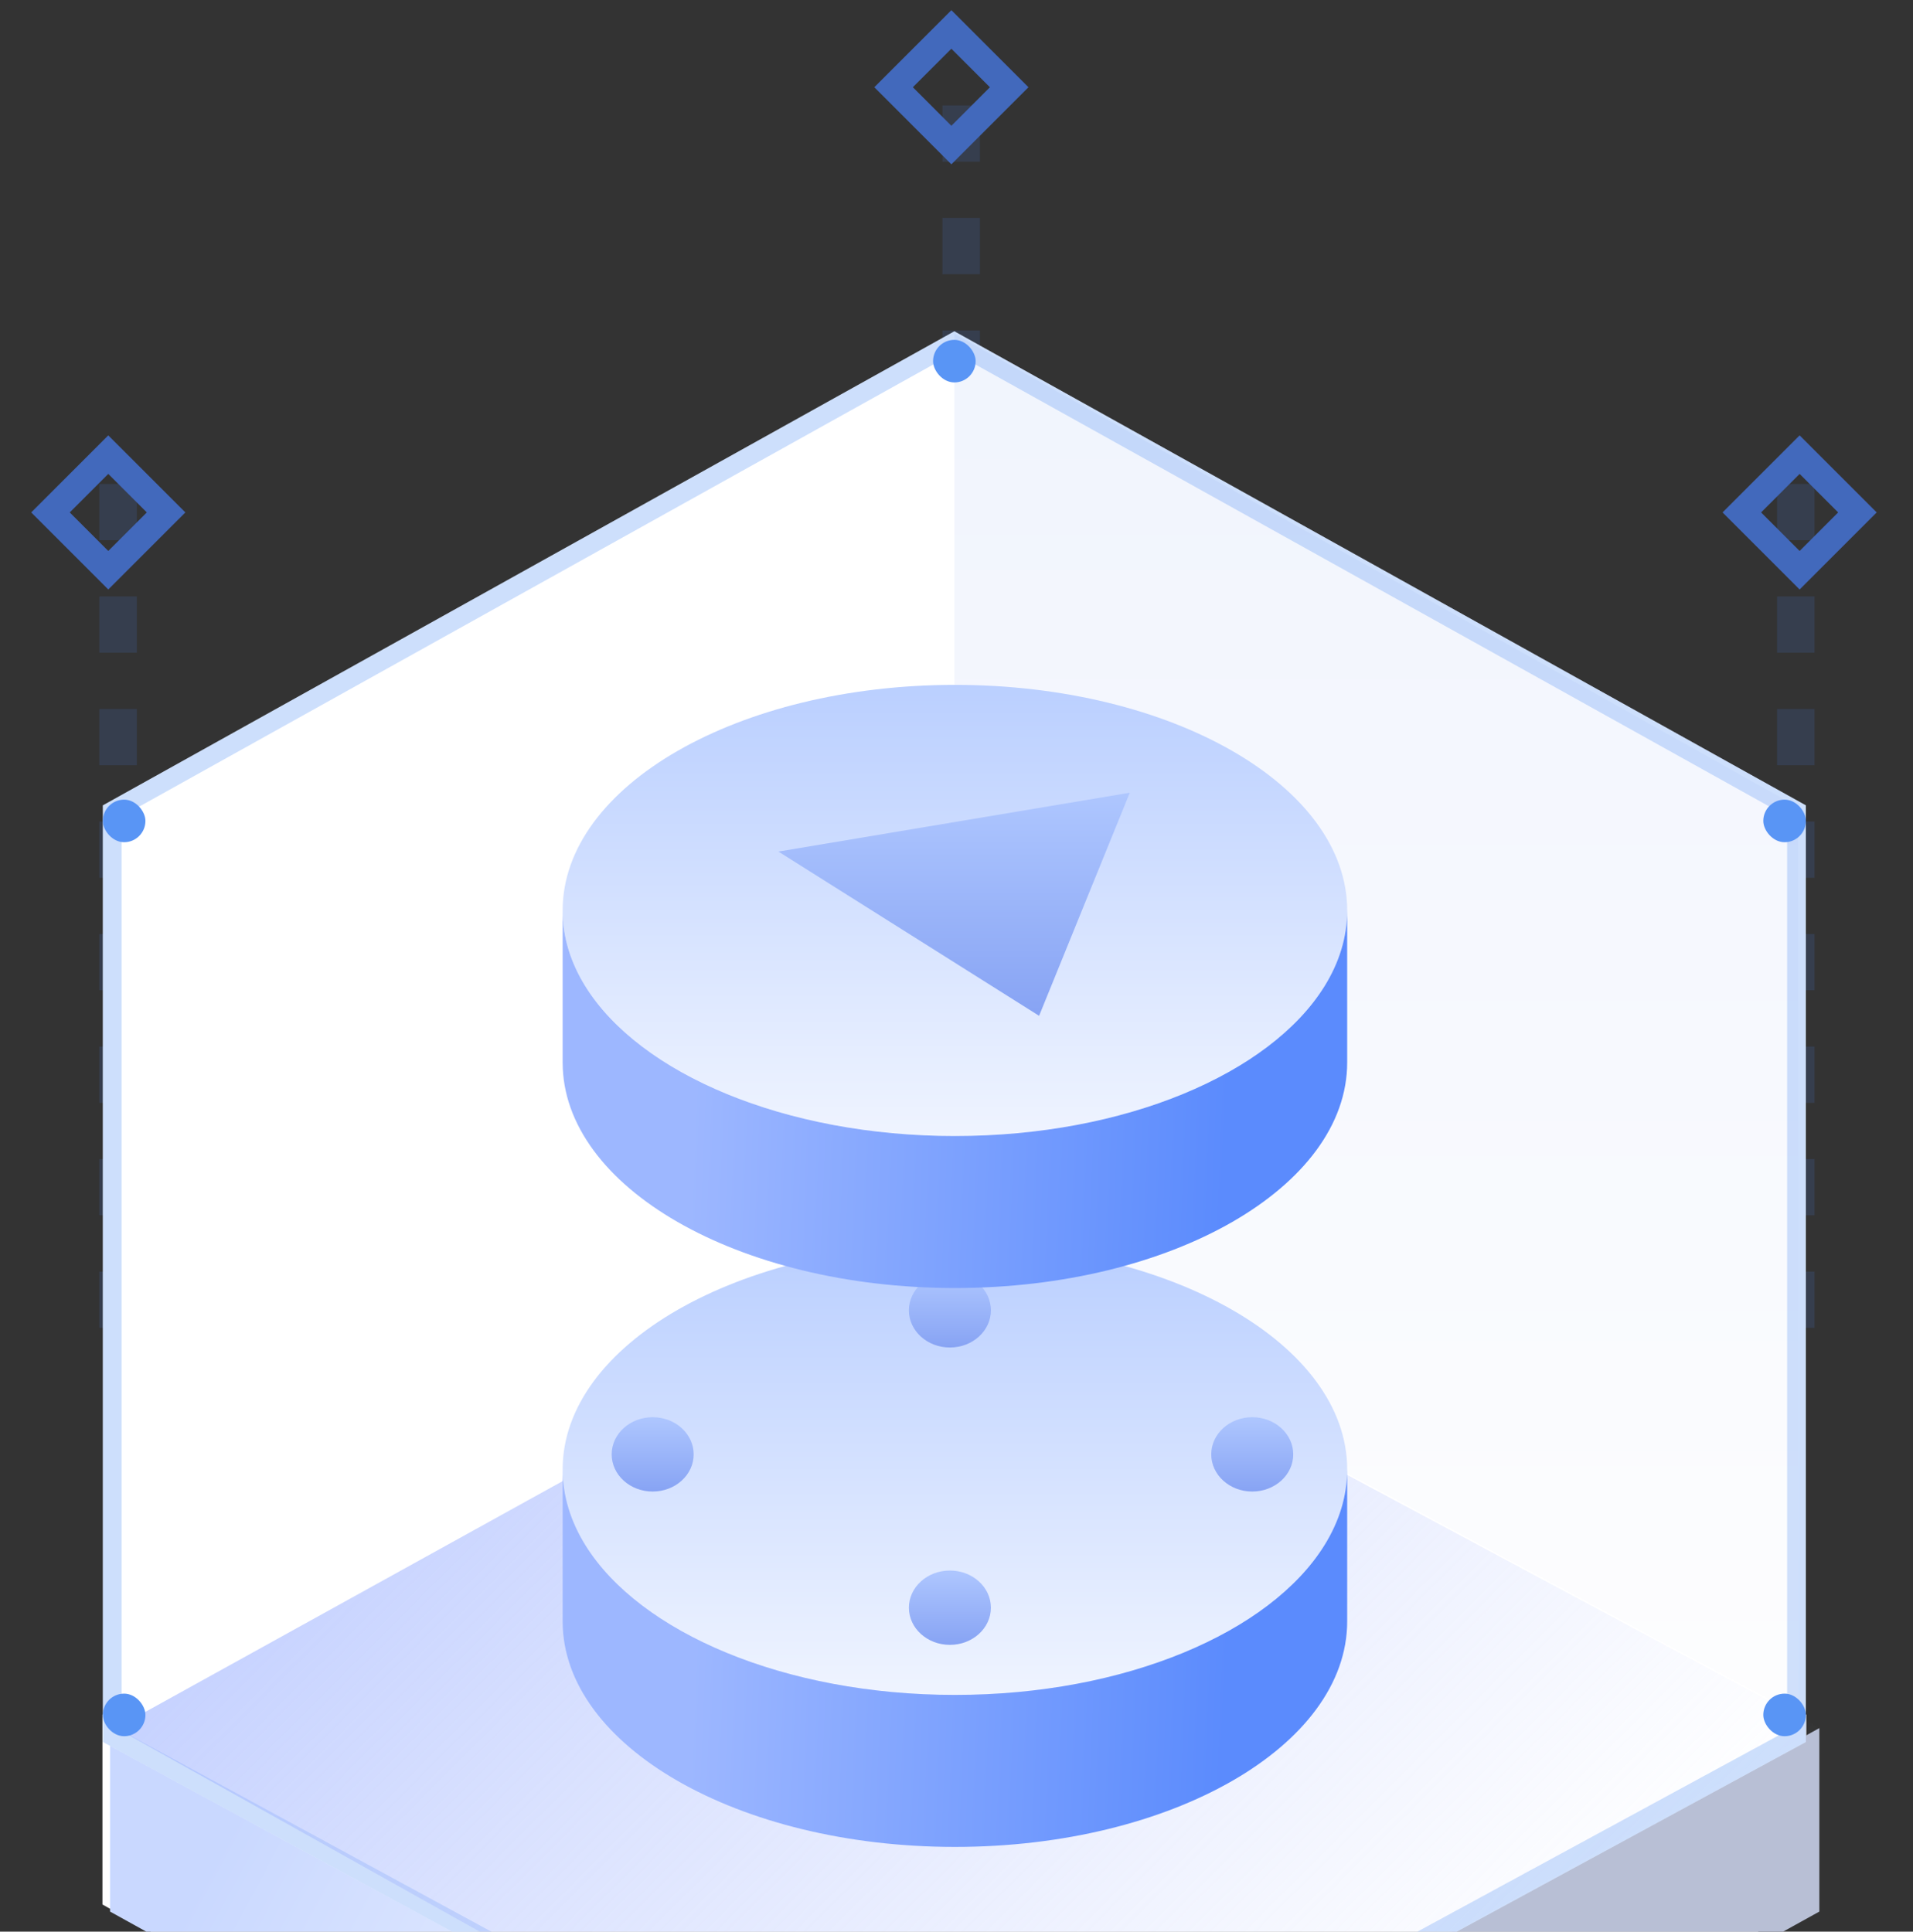 <svg width="102" height="103" viewBox="0 0 102 103" fill="none" xmlns="http://www.w3.org/2000/svg">
<rect x="0" y="0" width="102" height="103" fill="#333333" stroke="none"/>
<path d="M5.462 91.427L50.886 65.364L96.311 91.427L96.311 101.553L50.886 127.023L5.462 101.553L5.462 91.427Z" fill="white"/>
<path d="M5.868 92.147L51.725 117.527V127.311L5.868 101.931V92.147Z" fill="url(#paint0_linear_2905_7195)"/>
<path d="M97.006 92.147L51.149 117.527V127.311L97.006 101.931V92.147Z" fill="#B8BFD5"/>
<g opacity="0.7">
<line x1="6.296" y1="25.805" x2="6.296" y2="72.296" stroke="#4980F7" stroke-opacity="0.2" stroke-width="2" stroke-dasharray="3 3"/>
<line x1="51.25" y1="5.621" x2="51.25" y2="41.216" stroke="#4980F7" stroke-opacity="0.2" stroke-width="2" stroke-dasharray="3 3"/>
<line x1="95.751" y1="25.805" x2="95.751" y2="72.296" stroke="#4980F7" stroke-opacity="0.2" stroke-width="2" stroke-dasharray="3 3"/>
<path fill-rule="evenodd" clip-rule="evenodd" d="M50.727 0.543L46.618 4.652L50.727 8.762L54.837 4.652L50.727 0.543ZM50.727 2.598L48.673 4.652L50.727 6.707L52.782 4.652L50.727 2.598Z" fill="#4980F7"/>
<path fill-rule="evenodd" clip-rule="evenodd" d="M95.955 23.215L91.846 27.324L95.955 31.433L100.064 27.324L95.955 23.215ZM95.955 25.27L93.9 27.324L95.955 29.379L98.01 27.324L95.955 25.27Z" fill="#4980F7"/>
<path fill-rule="evenodd" clip-rule="evenodd" d="M5.773 23.215L1.664 27.324L5.773 31.433L9.883 27.324L5.773 23.215ZM5.773 25.27L3.719 27.324L5.773 29.379L7.828 27.324L5.773 25.27Z" fill="#4980F7"/>
</g>
<path d="M96.288 92.888V42.945L50.886 17.666L5.484 42.945V92.888L50.886 117.551L96.288 92.888Z" fill="white"/>
<path d="M50.886 18.238L95.788 43.239V92.59L50.886 116.982L5.984 92.59V43.239L50.886 18.238Z" stroke="#5995F5" stroke-opacity="0.3"/>
<path d="M95.88 43.045L50.887 17.801V67.335L95.88 91.443V43.045Z" fill="url(#paint1_linear_2905_7195)" fill-opacity="0.1"/>
<path opacity="0.6" d="M6.188 92.147L50.886 67.426L97.037 92.147L97.037 92.103L51.613 117.574L6.188 92.147Z" fill="url(#paint2_linear_2905_7195)"/>
<rect x="49.751" y="18.122" width="2.27" height="2.27" rx="1.135" fill="#5995F5"/>
<rect x="5.484" y="42.639" width="2.27" height="2.27" rx="1.135" fill="#5995F5"/>
<rect x="5.484" y="90.31" width="2.27" height="2.27" rx="1.135" fill="#5995F5"/>
<rect x="94.018" y="42.639" width="2.27" height="2.27" rx="1.135" fill="#5995F5"/>
<rect x="94.018" y="90.31" width="2.27" height="2.27" rx="1.135" fill="#5995F5"/>
<path d="M71.831 78.352C71.831 79.774 71.402 81.139 70.614 82.405C67.722 87.053 59.994 90.379 50.916 90.379C41.837 90.379 34.11 87.053 31.217 82.405C30.429 81.139 30 79.774 30 78.352C30 71.71 39.364 66.326 50.916 66.326C62.467 66.326 71.831 71.71 71.831 78.352Z" fill="url(#paint3_linear_2905_7195)"/>
<path d="M50.916 98.483C62.467 98.483 71.831 93.098 71.831 86.456V78.352C71.831 79.773 71.402 81.138 70.614 82.404C67.722 87.052 59.994 90.378 50.916 90.378C41.837 90.378 34.11 87.052 31.217 82.404C30.429 81.138 30 79.773 30 78.352V86.456C30 93.098 39.364 98.483 50.916 98.483Z" fill="url(#paint4_linear_2905_7195)"/>
<ellipse cx="50.648" cy="85.727" rx="2.186" ry="1.982" fill="url(#paint5_linear_2905_7195)"/>
<ellipse cx="34.8" cy="77.551" rx="2.186" ry="1.982" fill="url(#paint6_linear_2905_7195)"/>
<ellipse cx="66.769" cy="77.551" rx="2.186" ry="1.982" fill="url(#paint7_linear_2905_7195)"/>
<ellipse cx="50.648" cy="69.871" rx="2.186" ry="1.982" fill="url(#paint8_linear_2905_7195)"/>
<path d="M71.831 48.546C71.831 49.968 71.402 51.332 70.614 52.598C67.722 57.247 59.994 60.572 50.916 60.572C41.837 60.572 34.11 57.247 31.217 52.598C30.429 51.332 30 49.968 30 48.546C30 41.904 39.364 36.52 50.916 36.52C62.467 36.52 71.831 41.904 71.831 48.546Z" fill="url(#paint9_linear_2905_7195)"/>
<path d="M50.916 68.681C62.467 68.681 71.831 63.296 71.831 56.654V48.549C71.831 49.971 71.402 51.336 70.614 52.602C67.722 57.25 59.994 60.576 50.916 60.576C41.837 60.576 34.11 57.25 31.217 52.602C30.429 51.336 30 49.971 30 48.549V56.654C30 63.296 39.364 68.681 50.916 68.681Z" fill="url(#paint10_linear_2905_7195)"/>
<path d="M60.239 42.27L55.404 54.166L41.504 45.408L60.239 42.27Z" fill="url(#paint11_linear_2905_7195)"/>
<defs>
<linearGradient id="paint0_linear_2905_7195" x1="9.843" y1="101.937" x2="47.617" y2="122.278" gradientUnits="userSpaceOnUse">
<stop stop-color="#C9D8FF"/>
<stop offset="1" stop-color="white"/>
</linearGradient>
<linearGradient id="paint1_linear_2905_7195" x1="73.383" y1="17.801" x2="73.383" y2="91.443" gradientUnits="userSpaceOnUse">
<stop offset="0.067" stop-color="#7A9EF4"/>
<stop offset="1" stop-color="#EFF1F9"/>
</linearGradient>
<linearGradient id="paint2_linear_2905_7195" x1="28.889" y1="69.402" x2="74.335" y2="114.848" gradientUnits="userSpaceOnUse">
<stop offset="0" stop-color="#A0B4FF"/>
<stop offset="1" stop-color="#B5C4FD" stop-opacity="0.01"/>
</linearGradient>
<linearGradient id="paint3_linear_2905_7195" x1="50.916" y1="64.862" x2="50.916" y2="97.736" gradientUnits="userSpaceOnUse">
<stop stop-color="#B7CDFF"/>
<stop offset="1" stop-color="white"/>
</linearGradient>
<linearGradient id="paint4_linear_2905_7195" x1="37.13" y1="84.352" x2="65.612" y2="85.518" gradientUnits="userSpaceOnUse">
<stop stop-color="#9DB7FF"/>
<stop offset="1" stop-color="#5B8BFD"/>
</linearGradient>
<linearGradient id="paint5_linear_2905_7195" x1="50.648" y1="83.565" x2="50.648" y2="87.617" gradientUnits="userSpaceOnUse">
<stop stop-color="#B0C8FF"/>
<stop offset="1" stop-color="#88A4F4"/>
</linearGradient>
<linearGradient id="paint6_linear_2905_7195" x1="34.8" y1="75.389" x2="34.8" y2="79.441" gradientUnits="userSpaceOnUse">
<stop stop-color="#B0C8FF"/>
<stop offset="1" stop-color="#88A4F4"/>
</linearGradient>
<linearGradient id="paint7_linear_2905_7195" x1="66.769" y1="75.389" x2="66.769" y2="79.441" gradientUnits="userSpaceOnUse">
<stop stop-color="#B0C8FF"/>
<stop offset="1" stop-color="#88A4F4"/>
</linearGradient>
<linearGradient id="paint8_linear_2905_7195" x1="50.648" y1="67.709" x2="50.648" y2="71.761" gradientUnits="userSpaceOnUse">
<stop stop-color="#B0C8FF"/>
<stop offset="1" stop-color="#88A4F4"/>
</linearGradient>
<linearGradient id="paint9_linear_2905_7195" x1="50.916" y1="35.055" x2="50.916" y2="67.929" gradientUnits="userSpaceOnUse">
<stop stop-color="#B7CDFF"/>
<stop offset="1" stop-color="white"/>
</linearGradient>
<linearGradient id="paint10_linear_2905_7195" x1="37.13" y1="54.55" x2="65.612" y2="55.716" gradientUnits="userSpaceOnUse">
<stop stop-color="#9DB7FF"/>
<stop offset="1" stop-color="#5B8BFD"/>
</linearGradient>
<linearGradient id="paint11_linear_2905_7195" x1="50.871" y1="41.728" x2="50.871" y2="53.889" gradientUnits="userSpaceOnUse">
<stop stop-color="#B0C8FF"/>
<stop offset="1" stop-color="#88A4F4"/>
</linearGradient>
</defs>
</svg>
